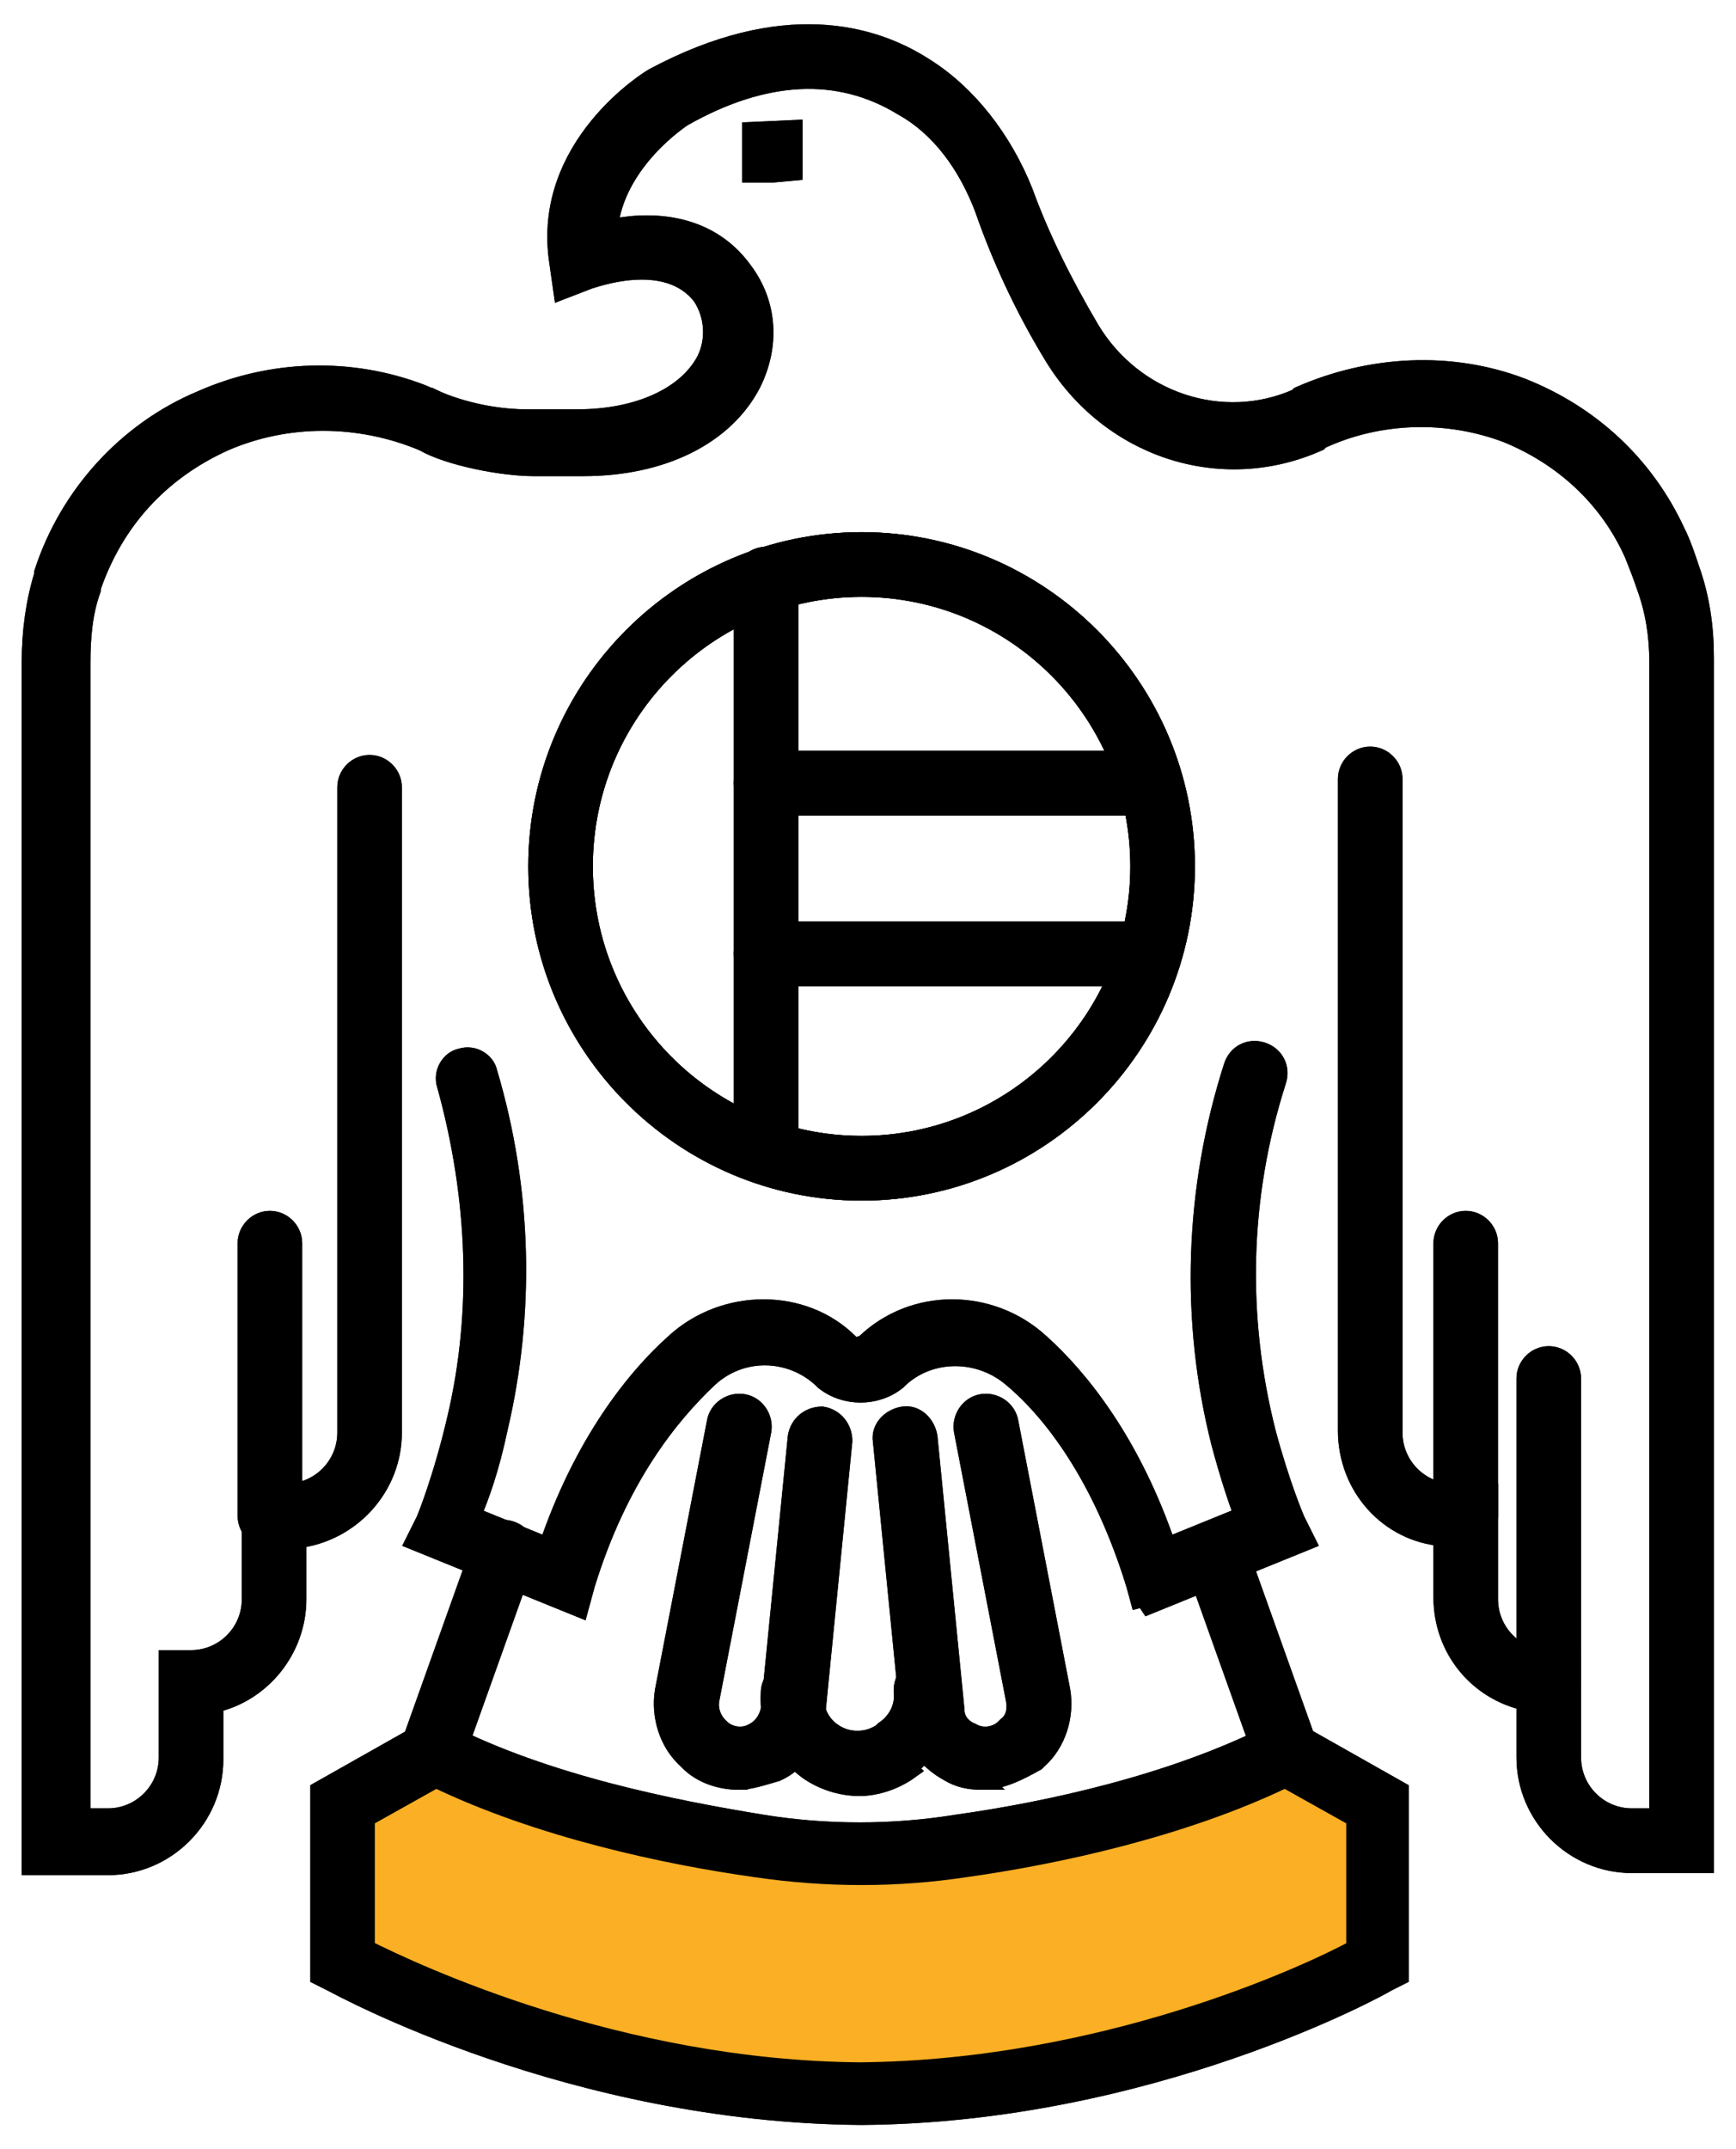 <svg xmlns="http://www.w3.org/2000/svg" width="59" height="73" viewBox="0 0 59 73">
    <g fill="none" fill-rule="evenodd">
        <g>
            <g>
                <g>
                    <g fill-rule="nonzero" stroke="#1D1D1D">
                        <g>
                            <path fill="#000" stroke-width=".643" d="M57.363 62.158h-2.47c-1.975 0-3.598-1.627-3.598-3.607v-1.909c-1.623-.353-2.822-1.768-2.822-3.536v-2.05c-1.834-.142-3.246-1.697-3.246-3.607V25.316c0-.425.353-.778.776-.778.424 0 .777.353.777.778V47.52c0 1.131.917 2.05 2.046 2.05h1.2v3.607c0 1.132.917 2.05 2.045 2.05h.777v3.324c0 1.132.917 2.051 2.046 2.051h.917V21.356c0-.92-.141-1.768-.423-2.546-.141-.424-.283-.778-.424-1.131-.846-1.91-2.399-3.324-4.304-4.102-2.046-.778-4.374-.707-6.35.212l-.07.071c-3.317 1.485-7.127.212-9.032-2.97-.988-1.626-1.764-3.324-2.328-4.95-.565-1.485-1.482-2.758-2.752-3.465-2.187-1.344-4.727-1.202-7.479.354 0 0-2.328 1.485-2.54 3.818 1.2-.283 3.316-.353 4.586 1.414.847 1.132.917 2.546.282 3.819-.917 1.768-3.034 2.829-5.715 2.829H17.57c-1.059 0-2.893-.354-3.74-.849h0c-2.187-.92-4.657-.92-6.773 0-2.188.99-3.74 2.687-4.516 4.95v.07c-.282.779-.353 1.627-.353 2.476v39.246h.918c1.128 0 2.046-.92 2.046-2.05v-3.324h.776c1.129 0 2.046-.92 2.046-2.05V49.57h1.2c1.128 0 2.046-.92 2.046-2.051V25.599c0-.425.352-.778.776-.778.423 0 .776.353.776.778V47.52c0 1.839-1.411 3.394-3.246 3.606v2.051c0 1.697-1.2 3.182-2.822 3.536v1.91c0 1.98-1.623 3.606-3.598 3.606H.494V21.356c0-1.061.141-2.051.423-2.97v-.071c.847-2.616 2.823-4.809 5.363-5.87 2.399-1.06 5.08-1.13 7.479-.211h0l.494.212s0 0 0 0h0l-.212.424.212-.424s1.34.636 3.104.636h1.694c2.116 0 3.74-.778 4.374-1.98.353-.707.282-1.556-.141-2.192-1.2-1.556-3.74-.566-3.81-.566l-.917.354-.141-.99c-.565-3.89 3.104-6.152 3.245-6.223C26.036-.849 29.07 0 30.834 1.131c1.481.92 2.68 2.475 3.386 4.243.565 1.556 1.341 3.112 2.258 4.667 1.482 2.475 4.516 3.465 7.056 2.334l.07-.07c2.4-1.061 5.151-1.203 7.55-.284 2.329.92 4.163 2.617 5.221 4.88.212.424.353.848.494 1.273.353.99.494 1.98.494 3.04v40.944h0z" transform="translate(-607 -571) translate(314 542) translate(286 28) translate(7.429 2.143) translate(.136)"/>
                            <path fill="#000" stroke-width=".643" d="M38.242 53.46l-.212-.778c-1.128-3.677-2.822-5.87-4.162-7-1.13-.99-2.823-.99-3.881 0l-.07.07c-.706.566-1.765.566-2.47 0l-.07-.07c-1.06-.99-2.752-1.061-3.881 0-1.27 1.202-3.034 3.323-4.163 7l-.212.778-5.574-2.263.353-.707s.564-1.344 1.058-3.465c.847-3.606.706-7.496-.353-11.314-.14-.425.142-.849.494-.92.424-.141.847.142.918.495 1.199 4.031 1.27 8.203.352 12.093-.282 1.343-.635 2.333-.917 2.97l2.61 1.06c1.2-3.535 2.964-5.728 4.305-6.93 1.693-1.555 4.374-1.555 5.927 0 .14.142.352.142.564 0 1.623-1.555 4.233-1.555 5.927 0 1.34 1.202 3.104 3.395 4.304 6.93l2.61-1.06c-.211-.566-.493-1.415-.776-2.475-1.058-4.173-.917-8.628.424-12.8.14-.424.564-.636.987-.495.424.142.636.566.494.99-1.27 3.96-1.34 8.062-.352 11.951.494 1.839.987 2.97.987 2.97l.353.707-5.574 2.263z" transform="translate(-607 -571) translate(314 542) translate(286 28) translate(7.429 2.143) translate(.136)"/>
                            <path fill="#000" stroke-width=".643" d="M28.717 39.317c-6.068 0-11.007-4.95-11.007-11.031 0-6.082 4.939-11.032 11.007-11.032s11.007 4.95 11.007 11.032c0 6.081-4.94 11.031-11.007 11.031zm0-20.507c-5.221 0-9.455 4.243-9.455 9.476 0 5.233 4.234 9.475 9.455 9.475s9.455-4.242 9.455-9.475-4.234-9.476-9.455-9.476z" transform="translate(-607 -571) translate(314 542) translate(286 28) translate(7.429 2.143) translate(.136)"/>
                            <path fill="#000" stroke-width=".643" d="M25.471 38.61c-.423 0-.776-.354-.776-.778V18.527c0-.424.353-.778.776-.778.424 0 .776.354.776.778v19.305c0 .424-.352.778-.776.778z" transform="translate(-607 -571) translate(314 542) translate(286 28) translate(7.429 2.143) translate(.136)"/>
                            <path fill="#000" stroke-width=".643" d="M38.383 26.235H25.471c-.423 0-.776-.354-.776-.778 0-.424.353-.778.776-.778h12.912c.424 0 .776.354.776.778 0 .424-.352.778-.776.778zM38.383 32.034H25.471c-.423 0-.776-.354-.776-.778 0-.425.353-.778.776-.778h12.912c.424 0 .776.353.776.778 0 .495-.352.778-.776.778zM43.11 59.117c-.282 0-.634-.212-.705-.495l-2.399-6.718c-.141-.424.07-.848.494-.99.423-.141.847.071.988.495l2.399 6.718c.14.424-.07.849-.494.99h-.282zM14.182 59.117c-.07 0-.141 0-.282-.07-.424-.142-.635-.566-.494-.99l2.399-6.718c.141-.425.564-.637.988-.495.423.141.635.565.494.99l-2.4 6.717c-.07.354-.352.566-.705.566z" transform="translate(-607 -571) translate(314 542) translate(286 28) translate(7.429 2.143) translate(.136)"/>
                            <path fill="#FAAF24" stroke-width=".643" d="M28.717 70.714h0c-9.878-.07-17.71-4.384-17.992-4.525l-.424-.213v-6.293l3.881-2.192.353.212c3.457 1.768 7.761 2.616 10.795 3.111h0c2.187.354 4.445.354 6.633 0 3.034-.424 7.338-1.343 10.795-3.111l.353-.212 3.88 2.192v6.293l-.423.213c-.212.141-8.044 4.455-17.851 4.525h0z" transform="translate(-607 -571) translate(314 542) translate(286 28) translate(7.429 2.143) translate(.136)"/>
                            <path fill="#000" stroke-width=".643" d="M8.608 51.126c-.423 0-.776-.353-.776-.777v-9.264c0-.424.353-.778.776-.778.423 0 .776.354.776.778v9.264c0 .424-.353.777-.776.777zM52.071 56.784c-.423 0-.776-.354-.776-.778V45.68c0-.424.353-.777.776-.777.424 0 .777.353.777.777v10.254c-.071.495-.353.849-.777.849zM49.25 51.126c-.424 0-.777-.353-.777-.777v-9.264c0-.424.353-.778.776-.778.423 0 .776.354.776.778v9.264c0 .424-.353.777-.776.777zM28.646 59.541c-.635 0-1.27-.212-1.764-.565-.846-.637-1.34-1.556-1.27-2.617 0-.424.353-.778.777-.707.423 0 .776.354.705.778 0 .495.212.99.635 1.273.494.353 1.2.353 1.693 0l.071-.07c.423-.284.706-.779.635-1.344 0-.425.282-.778.706-.778.423 0 .776.283.776.707.07 1.06-.494 2.05-1.34 2.687l.07.07c-.494.354-1.13.566-1.694.566z" transform="translate(-607 -571) translate(314 542) translate(286 28) translate(7.429 2.143) translate(.136)"/>
                            <path fill="#000" stroke-width=".643" d="M32.81 59.33c-.424 0-.777-.071-1.13-.284-.776-.424-1.27-1.131-1.34-1.98l-.918-9.263c-.07-.424.283-.778.706-.849.423-.07.776.283.847.707l.917 9.264c0 .354.212.636.564.778.353.212.847.141 1.13-.142l.07-.07c.282-.212.353-.566.282-.92l-1.764-9.122c-.07-.424.212-.848.635-.919.424-.07.847.212.917.636l1.764 9.123c.142.848-.14 1.767-.776 2.333l-.07.07c-.635.354-1.2.637-1.835.637zM24.554 59.33c-.635 0-1.27-.213-1.693-.637l-.07-.07c-.636-.567-.918-1.486-.777-2.334l1.764-9.123c.07-.424.494-.707.917-.636.423.07.706.495.635.92l-1.764 9.121c-.07.354.07.708.282.92l.071.07c.282.283.776.354 1.129.142.282-.142.494-.424.564-.778l.918-9.264c.07-.424.423-.707.846-.707.424.071.706.425.706.849l-.917 9.263c-.07.849-.565 1.627-1.341 1.98-.494.142-.917.283-1.27.283z" transform="translate(-607 -571) translate(314 542) translate(286 28) translate(7.429 2.143) translate(.136)"/>
                            <path fill="#000" stroke-width=".5" d="M25.683 4.809L24.907 4.809 24.907 3.253 26.459 3.182 26.459 4.738z" transform="translate(-607 -571) translate(314 542) translate(286 28) translate(7.429 2.143) translate(.136)"/>
                        </g>
                    </g>
                    <g fill="#000" fill-rule="nonzero" stroke="#000">
                        <g>
                            <path stroke-width=".643" d="M57.363 62.158h-2.47c-1.975 0-3.598-1.627-3.598-3.607v-1.909c-1.623-.353-2.822-1.768-2.822-3.536v-2.05c-1.834-.142-3.246-1.697-3.246-3.607V25.316c0-.425.353-.778.776-.778.424 0 .777.353.777.778V47.52c0 1.131.917 2.05 2.046 2.05h1.2v3.607c0 1.132.917 2.05 2.045 2.05h.777v3.324c0 1.132.917 2.051 2.046 2.051h.917V21.356c0-.92-.141-1.768-.423-2.546-.141-.424-.283-.778-.424-1.131-.846-1.91-2.399-3.324-4.304-4.102-2.046-.778-4.374-.707-6.35.212l-.07.071c-3.317 1.485-7.127.212-9.032-2.97-.988-1.626-1.764-3.324-2.328-4.95-.565-1.485-1.482-2.758-2.752-3.465-2.187-1.344-4.727-1.202-7.479.354 0 0-2.328 1.485-2.54 3.818 1.2-.283 3.316-.353 4.586 1.414.847 1.132.917 2.546.282 3.819-.917 1.768-3.034 2.829-5.715 2.829H17.57c-1.059 0-2.893-.354-3.74-.849h0c-2.187-.92-4.657-.92-6.773 0-2.188.99-3.74 2.687-4.516 4.95v.07c-.282.779-.353 1.627-.353 2.476v39.246h.918c1.128 0 2.046-.92 2.046-2.05v-3.324h.776c1.129 0 2.046-.92 2.046-2.05V49.57h1.2c1.128 0 2.046-.92 2.046-2.051V25.599c0-.425.352-.778.776-.778.423 0 .776.353.776.778V47.52c0 1.839-1.411 3.394-3.246 3.606v2.051c0 1.697-1.2 3.182-2.822 3.536v1.91c0 1.98-1.623 3.606-3.598 3.606H.494V21.356c0-1.061.141-2.051.423-2.97v-.071c.847-2.616 2.823-4.809 5.363-5.87 2.399-1.06 5.08-1.13 7.479-.211h0l.494.212s0 0 0 0h0l-.212.424.212-.424s1.34.636 3.104.636h1.694c2.116 0 3.74-.778 4.374-1.98.353-.707.282-1.556-.141-2.192-1.2-1.556-3.74-.566-3.81-.566l-.917.354-.141-.99c-.565-3.89 3.104-6.152 3.245-6.223C26.036-.849 29.07 0 30.834 1.131c1.481.92 2.68 2.475 3.386 4.243.565 1.556 1.341 3.112 2.258 4.667 1.482 2.475 4.516 3.465 7.056 2.334l.07-.07c2.4-1.061 5.151-1.203 7.55-.284 2.329.92 4.163 2.617 5.221 4.88.212.424.353.848.494 1.273.353.99.494 1.98.494 3.04v40.944h0z" transform="translate(-607 -571) translate(314 542) translate(286 28) translate(7.429 2.143) translate(.136)"/>
                            <path stroke-width=".643" d="M38.242 53.46l-.212-.778c-1.128-3.677-2.822-5.87-4.162-7-1.13-.99-2.823-.99-3.881 0l-.07.07c-.706.566-1.765.566-2.47 0l-.07-.07c-1.06-.99-2.752-1.061-3.881 0-1.27 1.202-3.034 3.323-4.163 7l-.212.778-5.574-2.263.353-.707s.564-1.344 1.058-3.465c.847-3.606.706-7.496-.353-11.314-.14-.425.142-.849.494-.92.424-.141.847.142.918.495 1.199 4.031 1.27 8.203.352 12.093-.282 1.343-.635 2.333-.917 2.97l2.61 1.06c1.2-3.535 2.964-5.728 4.305-6.93 1.693-1.555 4.374-1.555 5.927 0 .14.142.352.142.564 0 1.623-1.555 4.233-1.555 5.927 0 1.34 1.202 3.104 3.395 4.304 6.93l2.61-1.06c-.211-.566-.493-1.415-.776-2.475-1.058-4.173-.917-8.628.424-12.8.14-.424.564-.636.987-.495.424.142.636.566.494.99-1.27 3.96-1.34 8.062-.352 11.951.494 1.839.987 2.97.987 2.97l.353.707-5.574 2.263z" transform="translate(-607 -571) translate(314 542) translate(286 28) translate(7.429 2.143) translate(.136)"/>
                            <path stroke-width=".643" d="M28.717 39.317c-6.068 0-11.007-4.95-11.007-11.031 0-6.082 4.939-11.032 11.007-11.032s11.007 4.95 11.007 11.032c0 6.081-4.94 11.031-11.007 11.031zm0-20.507c-5.221 0-9.455 4.243-9.455 9.476 0 5.233 4.234 9.475 9.455 9.475s9.455-4.242 9.455-9.475-4.234-9.476-9.455-9.476z" transform="translate(-607 -571) translate(314 542) translate(286 28) translate(7.429 2.143) translate(.136)"/>
                            <path stroke-width=".643" d="M28.717 39.317c-6.068 0-11.007-4.95-11.007-11.031 0-6.082 4.939-11.032 11.007-11.032s11.007 4.95 11.007 11.032c0 6.081-4.94 11.031-11.007 11.031zm0-20.507c-5.221 0-9.455 4.243-9.455 9.476 0 5.233 4.234 9.475 9.455 9.475s9.455-4.242 9.455-9.475-4.234-9.476-9.455-9.476z" transform="translate(-607 -571) translate(314 542) translate(286 28) translate(7.429 2.143) translate(.136)"/>
                            <path stroke-width=".643" d="M25.471 38.61c-.423 0-.776-.354-.776-.778V18.527c0-.424.353-.778.776-.778.424 0 .776.354.776.778v19.305c0 .424-.352.778-.776.778z" transform="translate(-607 -571) translate(314 542) translate(286 28) translate(7.429 2.143) translate(.136)"/>
                            <path stroke-width=".643" d="M38.383 26.235H25.471c-.423 0-.776-.354-.776-.778 0-.424.353-.778.776-.778h12.912c.424 0 .776.354.776.778 0 .424-.352.778-.776.778zM38.383 32.034H25.471c-.423 0-.776-.354-.776-.778 0-.425.353-.778.776-.778h12.912c.424 0 .776.353.776.778 0 .495-.352.778-.776.778zM43.11 59.117c-.282 0-.634-.212-.705-.495l-2.399-6.718c-.141-.424.07-.848.494-.99.423-.141.847.071.988.495l2.399 6.718c.14.424-.07.849-.494.99h-.282zM14.182 59.117c-.07 0-.141 0-.282-.07-.424-.142-.635-.566-.494-.99l2.399-6.718c.141-.425.564-.637.988-.495.423.141.635.565.494.99l-2.4 6.717c-.07.354-.352.566-.705.566z" transform="translate(-607 -571) translate(314 542) translate(286 28) translate(7.429 2.143) translate(.136)"/>
                            <path stroke-width=".643" d="M28.717 70.714h0c-9.878-.07-17.71-4.384-17.992-4.525l-.424-.213v-6.293l3.881-2.192.353.212c3.457 1.768 7.761 2.616 10.795 3.111h0c2.187.354 4.445.354 6.633 0 3.034-.424 7.338-1.343 10.795-3.111l.353-.212 3.88 2.192v6.293l-.423.213c-.212.141-8.044 4.455-17.851 4.525h0zm-16.863-5.657c1.693.849 8.608 4.102 16.792 4.172 8.256-.07 15.17-3.253 16.864-4.172v-4.455l-2.4-1.343c-3.527 1.697-7.831 2.616-10.865 3.04-2.329.354-4.728.354-7.127 0-3.034-.424-7.338-1.343-10.865-3.04l-2.4 1.343v4.455zM8.608 51.126c-.423 0-.776-.353-.776-.777v-9.264c0-.424.353-.778.776-.778.423 0 .776.354.776.778v9.264c0 .424-.353.777-.776.777zM52.071 56.784c-.423 0-.776-.354-.776-.778V45.68c0-.424.353-.777.776-.777.424 0 .777.353.777.777v10.254c-.071.495-.353.849-.777.849zM49.25 51.126c-.424 0-.777-.353-.777-.777v-9.264c0-.424.353-.778.776-.778.423 0 .776.354.776.778v9.264c0 .424-.353.777-.776.777z" transform="translate(-607 -571) translate(314 542) translate(286 28) translate(7.429 2.143) translate(.136)"/>
                            <path stroke-width=".643" d="M28.646 59.541c-.635 0-1.27-.212-1.764-.565-.846-.637-1.34-1.556-1.27-2.617 0-.424.353-.778.777-.707.423 0 .776.354.705.778 0 .495.212.99.635 1.273.494.353 1.2.353 1.693 0l.071-.07c.423-.284.706-.779.635-1.344 0-.425.282-.778.706-.778.423 0 .776.283.776.707.07 1.06-.494 2.05-1.34 2.687l.07.07c-.494.354-1.13.566-1.694.566z" transform="translate(-607 -571) translate(314 542) translate(286 28) translate(7.429 2.143) translate(.136)"/>
                            <path stroke-width=".643" d="M32.81 59.33c-.424 0-.777-.071-1.13-.284-.776-.424-1.27-1.131-1.34-1.98l-.918-9.263c-.07-.424.283-.778.706-.849.423-.07.776.283.847.707l.917 9.264c0 .354.212.636.564.778.353.212.847.141 1.13-.142l.07-.07c.282-.212.353-.566.282-.92l-1.764-9.122c-.07-.424.212-.848.635-.919.424-.07.847.212.917.636l1.764 9.123c.142.848-.14 1.767-.776 2.333l-.07.07c-.635.354-1.2.637-1.835.637zM24.554 59.33c-.635 0-1.27-.213-1.693-.637l-.07-.07c-.636-.567-.918-1.486-.777-2.334l1.764-9.123c.07-.424.494-.707.917-.636.423.07.706.495.635.92l-1.764 9.121c-.07.354.07.708.282.92l.071.07c.282.283.776.354 1.129.142.282-.142.494-.424.564-.778l.918-9.264c.07-.424.423-.707.846-.707.424.071.706.425.706.849l-.917 9.263c-.07.849-.565 1.627-1.341 1.98-.494.142-.917.283-1.27.283z" transform="translate(-607 -571) translate(314 542) translate(286 28) translate(7.429 2.143) translate(.136)"/>
                            <path stroke-width=".5" d="M25.683 4.809L24.907 4.809 24.907 3.253 26.459 3.182 26.459 4.738z" transform="translate(-607 -571) translate(314 542) translate(286 28) translate(7.429 2.143) translate(.136)"/>
                        </g>
                    </g>
                    <path d="M0 0H70.714V75H0z" transform="translate(-607 -571) translate(314 542) translate(286 28)"/>
                </g>
            </g>
        </g>
    </g>
</svg>
